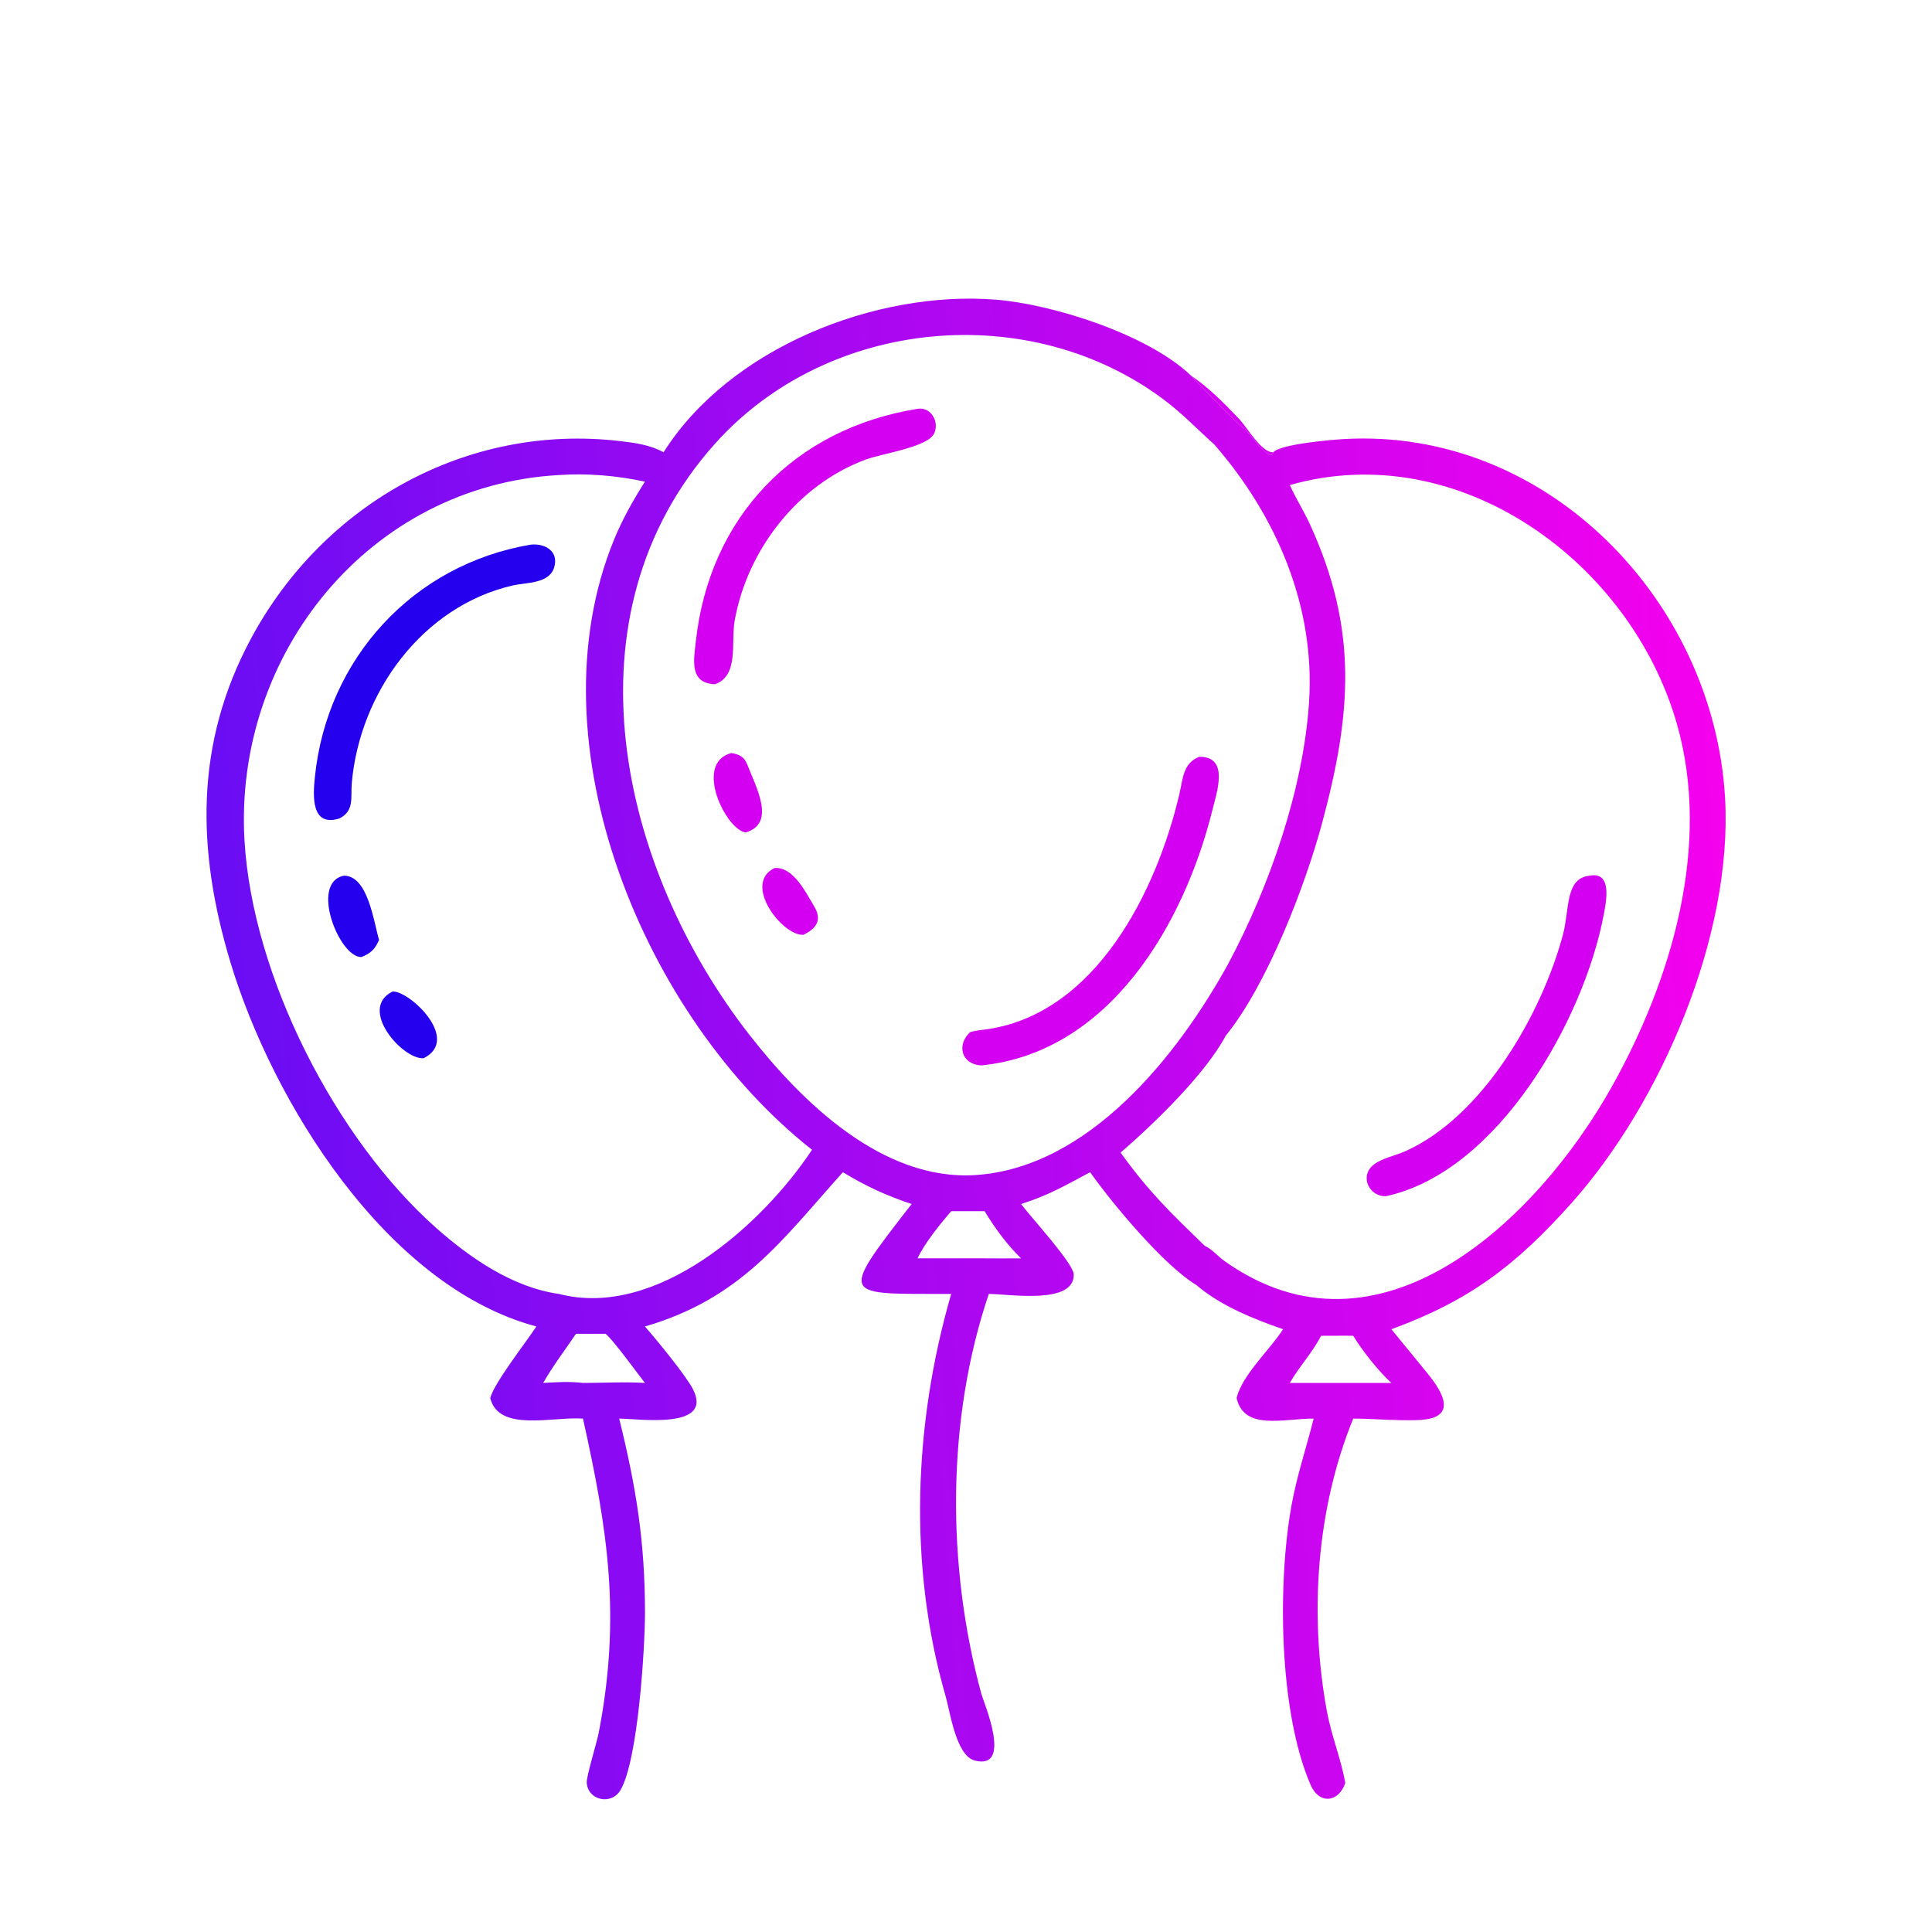<?xml version="1.0" encoding="utf-8" ?>
<svg xmlns="http://www.w3.org/2000/svg" xmlns:xlink="http://www.w3.org/1999/xlink" width="1024" height="1024">
	<defs>
		<linearGradient id="gradient_0" gradientUnits="userSpaceOnUse" x1="59.863" y1="294.927" x2="460.956" y2="266.416">
			<stop offset="0" stop-color="#690DF4"/>
			<stop offset="1" stop-color="#F501EE"/>
		</linearGradient>
	</defs>
	<path fill="url(#gradient_0)" transform="scale(2 2)" d="M175.855 119.855C193.338 92.19 232.066 76.885 263.874 79.411C278.867 80.601 304.211 88.577 315.591 99.514C315.592 99.515 328.165 112.767 329.723 113.535C330.697 114.114 336.733 123.061 337.418 119.855C339.308 117.723 352.552 116.568 355.985 116.365C410.024 113.17 454.189 159.304 457.161 211.482C459.235 247.883 440.244 292.198 416.428 318.872C401.579 335.502 389.252 344.749 368.728 352.261L377.429 362.885C380.022 366.061 387.372 374.672 378.058 376.118C373.544 376.819 363.898 375.923 358.626 375.94C348.793 399.981 346.964 428.093 351.639 453.505C352.827 459.959 355.381 466.104 356.518 472.506C354.806 477.616 349.631 478.373 347.293 472.951C338.836 453.336 338.58 419.464 342.242 399.056C343.664 391.132 346.182 383.708 348.136 375.94C340.162 375.916 329.696 379.226 327.706 370.492C329.253 364.242 336.499 357.808 340.014 352.261C332.024 349.443 323.585 346.117 317.052 340.554C308.46 335.379 294.817 319.029 288.897 310.65C282.134 314.227 278.075 316.698 270.591 319.081C273.219 322.592 284.513 334.842 284.557 337.764C284.68 345.845 267.425 342.921 262.046 342.906C250.784 376.171 250.852 415.047 260.066 448.878C260.716 451.263 268.479 469.212 258.284 466.554C253.356 465.269 251.767 453.563 250.611 449.559C240.641 415.013 242.119 377.262 252.077 342.906C223.224 342.801 221.827 344.482 241.594 319.081C234.902 316.856 229.39 314.311 223.37 310.65C207.277 328.559 196.499 344.082 170.909 351.53C173.891 354.921 181.803 364.532 183.655 368.181C189.126 378.958 169.194 375.956 164.092 375.94C168.574 394.107 170.926 408.42 170.928 427.424C170.928 436.408 169.129 466.401 164.442 474.387C162.034 478.491 155.803 477.128 155.489 472.444C155.376 470.761 158.123 461.983 158.648 459.283C164.65 428.382 161.067 405.396 154.49 375.94C146.517 375.367 132.129 379.612 129.919 370.492C130.978 366.444 139.349 355.803 142.145 351.53C102.229 340.863 72.129 291.712 61.074 255.039C52.115 225.315 51.538 197.052 66.556 169.153C85.805 133.392 123.816 112.194 164.186 116.878C168.276 117.352 172.193 117.856 175.855 119.855ZM321.813 117.808C317.378 113.832 313.405 109.656 308.614 106.048C272.919 79.162 219.41 84.162 189.506 117.562C148.755 163.077 164.142 230.045 198.614 274.255C212.634 292.234 233.966 312.92 258.367 311.411C288.446 309.55 312.101 279.803 325.597 255.226C336.499 234.747 345.391 209.099 346.91 186.134C348.596 160.653 338.257 136.7 321.813 117.808ZM341.818 128.548C343.368 132.029 345.47 135.308 347.075 138.791C359.945 166.733 358.212 189.095 350.343 218.22C345.918 234.603 335.884 260.873 324.844 274.461C319.357 284.761 305.605 298.005 296.964 305.457C304.714 316.158 310.22 321.371 319.278 330.165C320.954 330.85 322.898 333.041 324.446 334.146C365.467 363.414 407.394 323.293 427.163 287.963C443.024 259.619 453.609 224.019 444.379 191.786C432.113 148.949 386.719 115.766 341.818 128.548ZM148.119 125.893C97.953 128.668 61.898 173.336 64.797 222.758C66.919 258.928 89.141 302.004 115.63 325.451C124.688 333.469 135.943 341.192 148.119 342.906C174.111 349.622 202.097 324.513 215.191 304.7C170.613 269.608 140.621 197.04 162.721 143.028C164.974 137.522 167.749 132.668 170.909 127.64C163.6 126.063 155.581 125.35 148.119 125.893ZM252.077 320.979C249.2 324.311 244.952 329.565 243.164 333.475L260.943 333.475C264.158 333.483 267.376 333.515 270.591 333.475C266.813 329.771 263.67 325.504 260.943 320.979L252.077 320.979ZM160.242 353.472L152.637 353.472C149.707 357.809 146.557 361.943 143.945 366.491C147.508 366.281 150.931 366.074 154.49 366.491C159.98 366.496 165.427 366.163 170.909 366.491C168.914 363.949 162.446 355.007 160.488 353.474L160.242 353.472ZM350.088 353.999C347.806 358.484 344.297 362.146 341.818 366.491L359.635 366.491L368.728 366.491C365.443 363.517 360.931 357.858 358.626 353.999C355.778 353.935 352.935 354.027 350.088 353.999Z"/>
	<path fill="#D400F1" transform="scale(2 2)" d="M315.591 99.514C320.337 102.707 324.482 106.926 328.41 111.063C330.501 113.265 334.409 120.087 337.418 119.855C336.733 123.061 330.697 114.114 329.723 113.535C328.165 112.767 315.592 99.515 315.591 99.514Z"/>
	<path fill="#D400F1" transform="scale(2 2)" d="M189.482 181.32C182.581 181.101 183.873 174.817 184.405 169.951C187.992 137.151 210.357 113.61 243.164 108.336C246.673 107.768 249.009 111.752 247.581 114.835C245.889 118.493 234.059 120.111 229.557 121.747C211.518 128.304 198.032 145.665 194.698 164.469C193.667 170.281 195.883 179.091 189.482 181.32Z"/>
	<path fill="#2400EE" transform="scale(2 2)" d="M89.936 216.907C82.33 219.264 82.951 210.757 83.456 205.835C86.666 174.57 109.408 149.611 140.666 144.333C144.352 143.948 148.232 146.031 146.83 150.463C145.483 154.723 139.366 154.35 135.867 155.156C111.885 160.68 95.324 183.604 93.231 207.499C92.889 211.4 93.981 214.862 89.936 216.907Z"/>
	<path fill="#D400F1" transform="scale(2 2)" d="M197.666 220.608C192.535 220.141 183.614 202.275 193.806 199.562C195.859 199.893 197.237 200.534 198.036 202.614C200.346 208.623 205.714 218.146 197.666 220.608Z"/>
	<path fill="#D400F1" transform="scale(2 2)" d="M257.14 273.499C258.612 273.07 260.278 272.962 261.801 272.731C290.506 268.39 306.496 236.186 312.541 210.486C313.512 206.358 313.445 202.316 317.812 200.551C325.809 200.49 322.494 209.845 321.3 214.654C313.816 244.824 294.092 278.902 260.071 282.344C254.678 282.066 253.469 276.779 257.14 273.499Z"/>
	<path fill="#D400F1" transform="scale(2 2)" d="M212.906 247.735C207.385 248.091 196.644 234.242 205.252 230.04C210.207 229.651 213.5 236.393 215.807 240.281C217.924 243.851 216.334 246.077 212.906 247.735Z"/>
	<path fill="#D400F1" transform="scale(2 2)" d="M367.214 317.023C362.926 317.083 360.296 311.89 363.814 308.842C365.926 307.013 369.763 306.266 372.342 305.121C393.054 295.929 408.676 268.445 414.2 247.691C415.98 241.002 414.724 232.723 421.265 232.067C427.433 230.871 425.605 239.23 424.993 242.462C419.713 270.355 396.925 310.649 367.214 317.023Z"/>
	<path fill="#2400EE" transform="scale(2 2)" d="M95.811 253.622C89.996 253.891 81.977 233.982 91.111 232.067C97.544 232.016 99.016 244.313 100.458 249.082C99.346 251.583 98.335 252.571 95.811 253.622Z"/>
	<path fill="#2400EE" transform="scale(2 2)" d="M112.269 280.434C106.741 280.904 94.755 267.319 104.045 262.762C108.517 262.535 122.232 275.434 112.269 280.434Z"/>
</svg>
